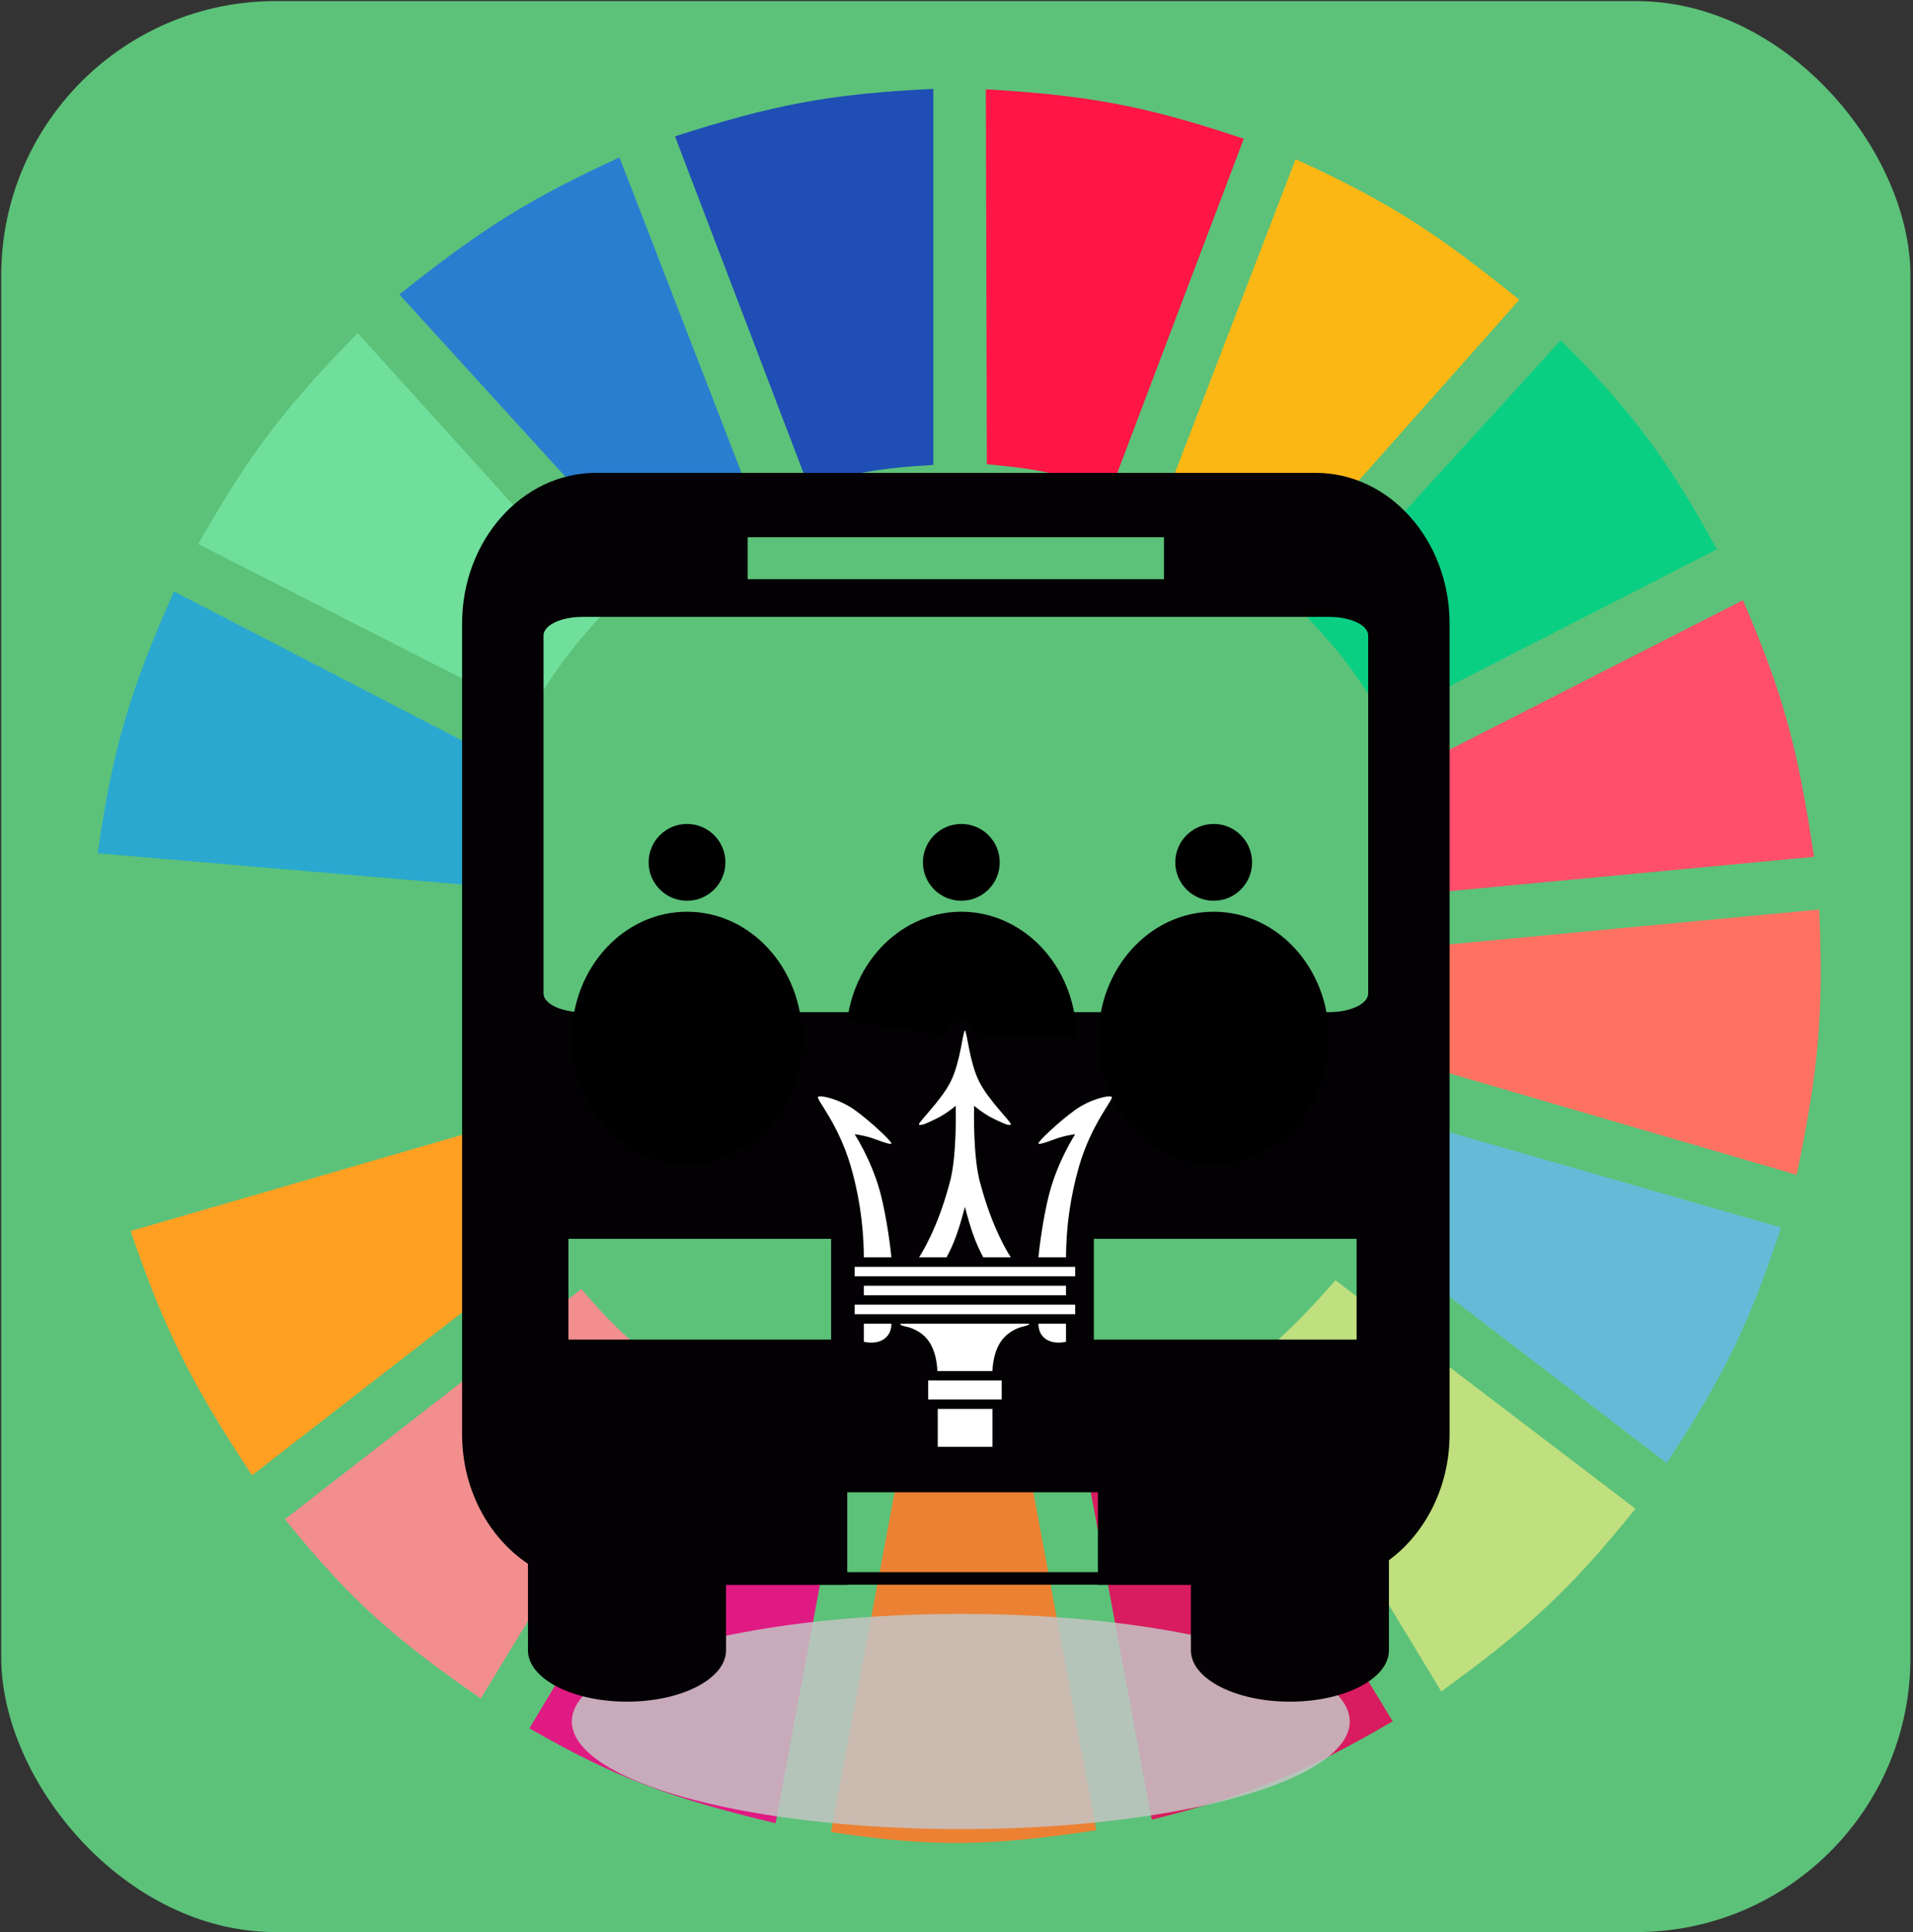 <svg width="687" height="694" viewBox="0 0 687 694" fill="none" xmlns="http://www.w3.org/2000/svg">
<rect x="0" y="0" width="687" height="694" fill="#333333" stroke="none"/>
<rect x="0.449" y="0.393" width="685.626" height="693.507" rx="98.51" fill="#5CC279"/>
<path d="M290.345 174.554L242.406 48.97C277.217 37.793 297.373 33.704 335.171 31.931V166.981C317.205 167.988 307.362 169.61 290.345 174.554Z" fill="#1F4EB4"/>
<path d="M354.404 166.719L354.037 32.062C390.488 34.269 410.749 37.771 446.666 49.843L398.931 175.929C381.803 170.345 372.04 168.284 354.404 166.719Z" fill="#FF1546"/>
<path d="M416.729 183.389L465.29 57.174C499.816 72.927 516.964 84.529 545.603 107.66L455.951 208.632C441.932 197.427 433.548 191.687 416.729 183.389Z" fill="#FDB714"/>
<path d="M469.646 221.885L560.543 122.175C587.208 148.916 599.113 165.558 616.575 197.273L497.04 258.488C487.808 242.992 481.935 234.882 469.646 221.885Z" fill="#0ACF83"/>
<path d="M505.756 276.789L625.914 215.574C640.803 249.965 645.887 270.302 651.439 307.711L517.585 320.333C514.96 302.872 512.368 293.347 505.756 276.789Z" fill="#FF4F6A"/>
<path d="M515.715 384.072C518.712 367.305 519.667 357.561 519.45 339.265L653.305 326.644C654.967 363.33 653.141 384.178 645.211 421.936L515.715 384.072Z" fill="#FF7262"/>
<path d="M491.434 443.393C500.211 428.977 504.343 420.308 510.111 403.635L639.608 440.869C628.021 475.892 619.029 494.409 598.517 525.433L491.434 443.393Z" fill="#65BBD7"/>
<path d="M587.317 541.841L479.611 459.801C467.777 473.296 460.665 480.172 447.236 491.355L517.588 607.473C548.743 584.894 564.189 570.657 587.317 541.841Z" fill="#C0DF7E"/>
<path d="M500.157 618.201L429.805 502.714C414.542 510.427 405.603 514.241 388.715 519.753L413.618 653.541C449.296 644.547 468.256 636.772 500.157 618.201Z" fill="#D91B5F"/>
<path d="M323.345 524.802C341.091 525.964 351.042 525.617 368.793 523.54L393.696 657.328C355.633 663.063 334.718 663.534 298.441 657.959L323.345 524.802Z" fill="#EC8134"/>
<path d="M190.111 620.726L259.84 504.607C275.649 512.876 285.239 516.395 303.421 521.015L278.518 654.804C240.874 645.762 221.289 638.613 190.111 620.726Z" fill="#E01A83"/>
<path d="M102.322 545.627L208.783 462.956C220.655 476.925 228.376 483.589 243.025 494.51L172.674 609.997C141.88 588.712 126.108 575.047 102.322 545.627Z" fill="#F28E8E"/>
<path d="M90.499 529.85C69.322 497.698 59.44 478.665 46.918 442.131L175.169 404.897C181.575 422.147 186.433 431.483 196.337 447.81L90.499 529.85Z" fill="#FFA023"/>
<path d="M41.932 423.198C33.693 386.676 31.461 365.49 33.216 326.013L165.825 338.634C165.486 358.185 166.53 368.348 170.183 385.334L41.932 423.198Z" fill="#5CC279"/>
<path d="M35.082 306.449L167.692 317.809C171.371 300.412 174.129 290.729 180.766 273.633L62.476 212.419C46.754 247.879 40.52 268.409 35.082 306.449Z" fill="#2AA8D0"/>
<path d="M71.191 195.38C89.728 162.746 102.355 146.239 128.469 119.651L218.12 218.73C205.989 231.696 199.87 239.868 190.104 255.963L71.191 195.38Z" fill="#70DF9C"/>
<path d="M233.684 204.846C247.134 194.708 255.227 189.633 271.039 182.127L222.478 56.543C190.878 71.057 173.528 81.683 143.41 105.767L233.684 204.846Z" fill="#2A7ED0"/>
<ellipse cx="345.041" cy="618.277" rx="139.691" ry="38.649" fill="#C4C4C4" fill-opacity="0.85"/>
<path d="M472.483 169.829H214.042C187.492 169.829 165.945 194.089 165.945 223.98V515.048C165.945 534.889 175.471 552.194 189.605 561.637V592.703C189.605 602.892 205.525 611.151 225.161 611.151C244.807 611.151 260.728 602.902 260.728 592.703V569.219H304.273V569.15H394.274V569.219H427.679V592.703C427.679 602.892 443.6 611.151 463.236 611.151C482.872 611.151 498.792 602.902 498.792 592.703V560.343C511.89 550.671 520.58 534.014 520.58 515.048V223.98C520.58 194.089 499.042 169.829 472.483 169.829ZM268.515 192.954H418.01V208H268.515V192.954ZM204.123 481.096V444.925H298.473V481.096H204.123ZM304.273 564.622V535.944H394.274V564.622H304.273ZM487.183 481.096H392.824V444.925H487.183V481.096ZM491.341 356.782C491.341 360.494 485.081 363.509 477.332 363.509H209.193C201.454 363.509 195.193 360.494 195.193 356.782V228.249C195.193 224.528 201.454 221.552 209.193 221.552H477.332C485.081 221.552 491.341 224.528 491.341 228.249V356.782Z" fill="#030104"/>
<path d="M333.318 495.801H359.722V502.605H333.318V495.801Z" fill="white"/>
<path d="M336.768 506.006H356.418V519.614H336.768V506.006Z" fill="white"/>
<path d="M310.215 461.782H382.824V465.184H310.215V461.782Z" fill="white"/>
<path d="M306.914 468.586H386.125V471.988H306.914V468.586Z" fill="white"/>
<path d="M306.914 454.978H386.125V458.38H306.914V454.978Z" fill="white"/>
<path d="M360.807 480.128C356.398 484.51 356.421 492.398 356.421 492.398H336.618C336.618 492.398 336.645 484.51 332.235 480.128C329.169 477.059 325.271 476.423 325.271 476.423C322.813 475.903 323.42 475.556 323.42 475.389H369.626C369.626 475.389 369.907 475.876 367.451 476.423C367.451 476.423 363.863 477.059 360.807 480.128Z" fill="white"/>
<path d="M310.215 475.389H320.116C320.116 479.58 317.38 481.945 313.515 482.176C312.408 482.232 311.298 482.138 310.215 481.897V475.389Z" fill="white"/>
<path d="M310.217 451.577C310.217 444.773 309.533 432.689 305.527 418.868C301.14 403.716 293.16 394.868 293.754 393.969C294.295 393.122 301.312 394.65 306.784 398.528C312.623 402.675 320.54 410.203 320.118 410.713C319.861 411.03 318.091 410.588 314.54 409.23C310.761 407.778 306.916 407.352 306.916 407.352C306.916 407.352 312.982 416.616 316.088 428.202C318.692 437.925 320.045 450.485 320.118 451.577H310.217Z" fill="white"/>
<path d="M382.826 451.576H372.924C372.994 450.484 374.35 437.924 376.954 428.202C380.063 416.615 386.126 407.352 386.126 407.352C386.126 407.352 382.281 407.777 378.502 409.233C374.951 410.59 373.182 411.029 372.924 410.716C372.502 410.206 380.42 402.678 386.258 398.531C391.73 394.653 398.747 393.125 399.288 393.972C399.882 394.87 391.902 403.715 387.516 418.871C384.45 429.487 382.87 440.5 382.826 451.576Z" fill="white"/>
<path d="M382.825 475.389H372.924C372.924 479.577 375.663 481.941 379.525 482.172C380.554 482.234 381.667 482.145 382.825 481.897V475.389Z" fill="white"/>
<path d="M352.183 425.463C349.275 416.125 349.823 397.146 349.823 397.146C349.823 397.146 353.282 400.058 356.506 401.613C358.506 402.582 362.503 404.691 363.021 403.844C363.421 403.164 354.912 395.149 351.572 388.311C348.136 381.321 347.371 370.999 346.522 370.033C345.674 370.999 344.912 381.321 341.473 388.311C338.133 395.149 329.621 403.164 330.024 403.844C330.542 404.691 334.539 402.582 336.539 401.613C339.763 400.058 343.222 397.146 343.222 397.146C343.222 397.146 343.773 416.125 340.862 425.463C336.621 441.37 330.753 450.531 330.02 451.576H339.922C342.72 446.507 344.569 440.982 346.522 433.42C348.476 440.986 350.325 446.51 353.123 451.576H363.025C362.295 450.531 356.424 441.37 352.183 425.463Z" fill="white"/>
<ellipse cx="246.724" cy="372.758" rx="41.374" ry="45.314" fill="black"/>
<circle cx="246.723" cy="309.712" r="13.791" fill="black"/>
<ellipse cx="435.86" cy="372.758" rx="41.374" ry="45.314" fill="black"/>
<circle cx="435.862" cy="309.712" r="13.791" fill="black"/>
<circle cx="345.233" cy="309.712" r="13.791" fill="black"/>
<path d="M386.607 372.758C386.607 361.279 382.629 350.228 375.477 341.836C368.325 333.445 358.532 328.34 348.075 327.551C337.619 326.763 327.279 330.35 319.144 337.589C311.009 344.827 305.686 355.177 304.25 366.548L339.582 371.902C339.781 370.334 340.514 368.907 341.636 367.909C342.758 366.911 344.183 366.416 345.625 366.525C347.067 366.634 348.417 367.338 349.403 368.495C350.39 369.652 350.938 371.176 350.938 372.758H386.607Z" fill="black"/>
</svg>
